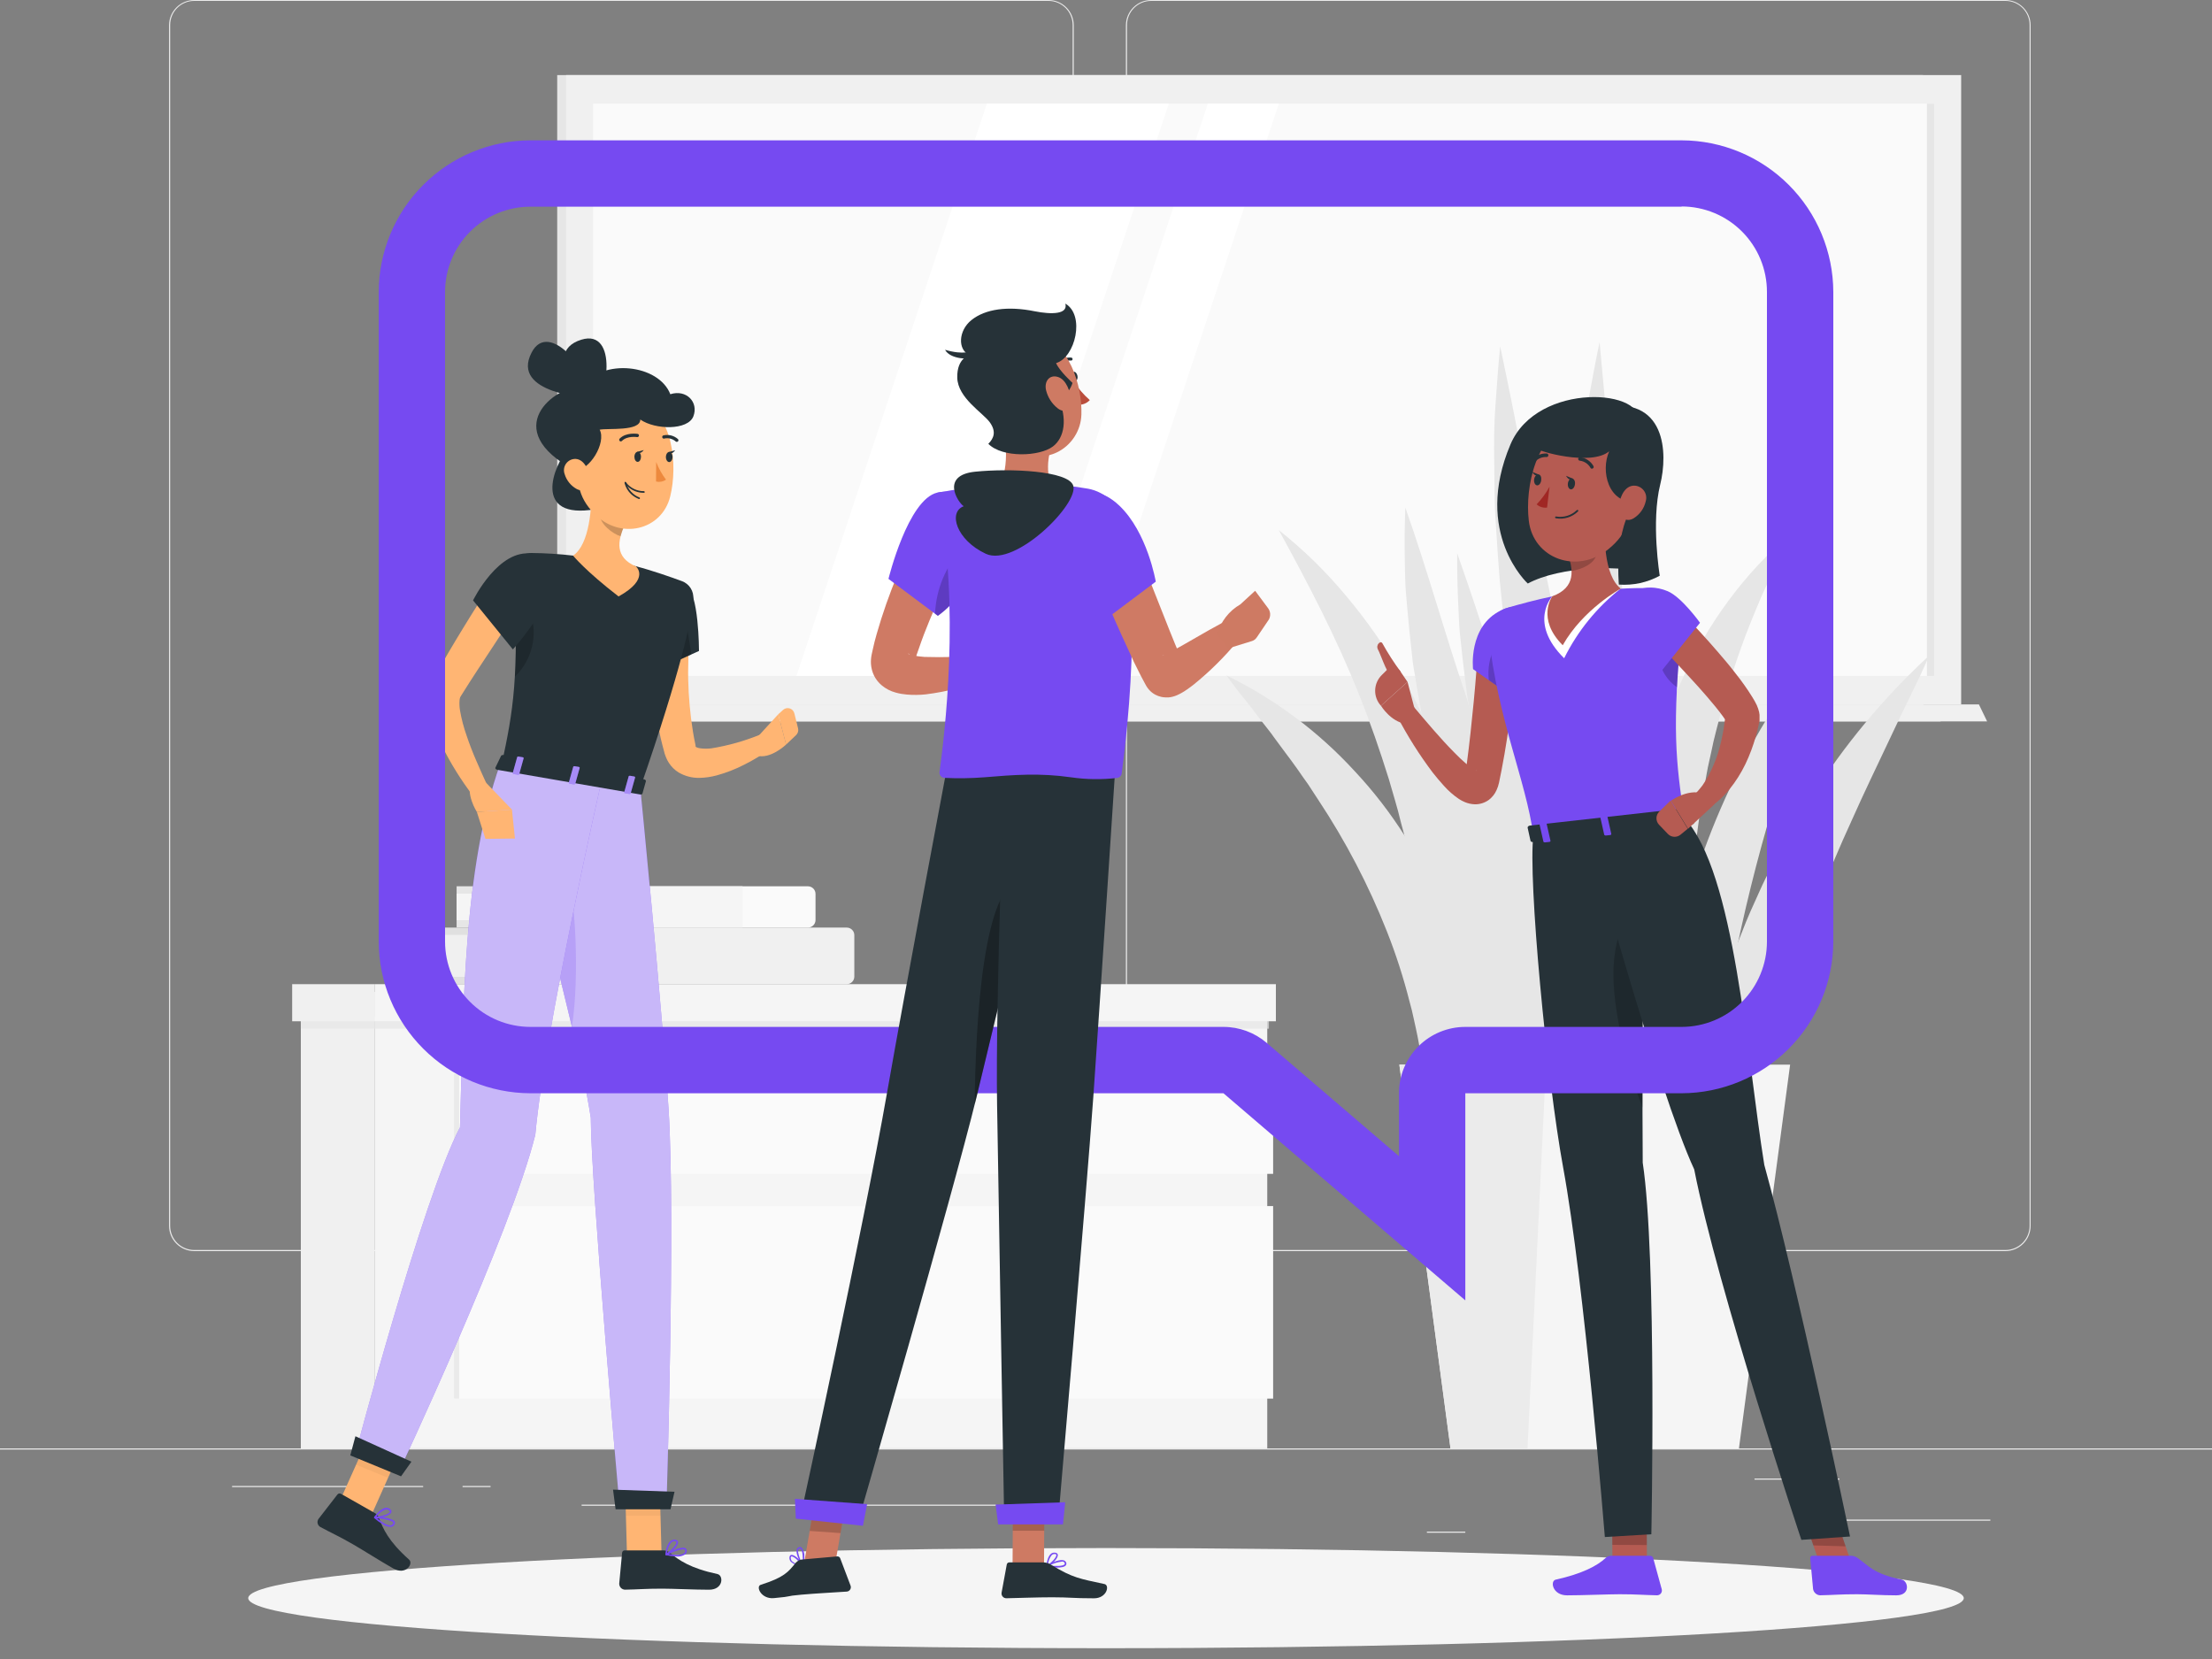 <svg width="200" height="150" viewBox="0 0 200 150" fill="none" xmlns="http://www.w3.org/2000/svg">
<rect x="0" y="0" width="200" height="150" fill="#808080" stroke="none"/>
<path d="M200 130.96H0V131.06H200V130.96Z" fill="#EBEBEB"/>
<path d="M179.96 137.396H166.712V137.496H179.96V137.396Z" fill="#EBEBEB"/>
<path d="M132.488 138.484H129.012V138.584H132.488V138.484Z" fill="#EBEBEB"/>
<path d="M166.312 133.684H158.636V133.784H166.312V133.684Z" fill="#EBEBEB"/>
<path d="M38.26 134.356H20.984V134.456H38.26V134.356Z" fill="#EBEBEB"/>
<path d="M44.356 134.356H41.824V134.456H44.356V134.356Z" fill="#EBEBEB"/>
<path d="M90.06 136.044H52.588V136.144H90.06V136.044Z" fill="#EBEBEB"/>
<path d="M94.8 113.12H17.564C16.959 113.119 16.379 112.878 15.952 112.45C15.524 112.021 15.284 111.441 15.284 110.836V2.264C15.289 1.662 15.532 1.087 15.959 0.663C16.386 0.239 16.962 0.001 17.564 0H94.8C95.406 0 95.987 0.241 96.415 0.669C96.843 1.097 97.084 1.678 97.084 2.284V110.836C97.084 111.442 96.843 112.023 96.415 112.451C95.987 112.879 95.406 113.12 94.8 113.12V113.12ZM17.564 0.08C16.985 0.081 16.431 0.312 16.022 0.721C15.614 1.131 15.384 1.685 15.384 2.264V110.836C15.384 111.415 15.614 111.969 16.022 112.379C16.431 112.788 16.985 113.019 17.564 113.02H94.8C95.379 113.019 95.934 112.788 96.343 112.379C96.752 111.97 96.983 111.415 96.984 110.836V2.264C96.983 1.685 96.752 1.13 96.343 0.721C95.934 0.311 95.379 0.081 94.8 0.08H17.564Z" fill="#EBEBEB"/>
<path d="M181.324 113.12H104.084C103.479 113.119 102.898 112.878 102.47 112.45C102.042 112.022 101.801 111.441 101.8 110.836V2.264C101.806 1.662 102.05 1.087 102.477 0.663C102.905 0.239 103.482 0.001 104.084 0H181.324C181.925 0.002 182.501 0.241 182.927 0.665C183.353 1.088 183.595 1.663 183.6 2.264V110.836C183.6 111.44 183.361 112.02 182.934 112.448C182.507 112.876 181.928 113.118 181.324 113.12V113.12ZM104.084 0.08C103.505 0.081 102.95 0.311 102.541 0.721C102.132 1.13 101.901 1.685 101.9 2.264V110.836C101.901 111.415 102.132 111.97 102.541 112.379C102.95 112.788 103.505 113.019 104.084 113.02H181.324C181.903 113.019 182.458 112.788 182.867 112.379C183.277 111.97 183.507 111.415 183.508 110.836V2.264C183.507 1.685 183.277 1.13 182.867 0.721C182.458 0.311 181.903 0.081 181.324 0.08H104.084Z" fill="#EBEBEB"/>
<path d="M173.876 6.788H50.38V63.688H173.876V6.788Z" fill="#E6E6E6"/>
<path d="M177.32 6.788H51.18V63.688H177.32V6.788Z" fill="#F0F0F0"/>
<path d="M173.876 63.688H50.38V65.228H175.484L173.876 63.688Z" fill="#E6E6E6"/>
<path d="M178.924 63.688H54.024L54.764 65.228H179.668L178.924 63.688Z" fill="#F0F0F0"/>
<path d="M174.876 61.112V9.372L53.624 9.372V61.112L174.876 61.112Z" fill="#FAFAFA"/>
<path d="M72.012 61.108L89.232 9.368H105.68L88.456 61.108H72.012Z" fill="white"/>
<path d="M91.992 61.108L109.212 9.368H115.624L98.4 61.108H91.992Z" fill="white"/>
<path d="M174.876 61.112V9.372H174.224V61.112H174.876Z" fill="#E6E6E6"/>
<path d="M27.2 130.96H33.864L33.864 89.688H27.2L27.2 130.96Z" fill="#F0F0F0"/>
<path d="M114.58 89.684H33.864V130.956H114.58V89.684Z" fill="#F5F5F5"/>
<path d="M115.112 109.048H41.516V126.456H115.112V109.048Z" fill="#FAFAFA"/>
<path d="M115.112 97.1H41.516V106.136H115.112V97.1Z" fill="#FAFAFA"/>
<g style="mix-blend-mode:multiply" opacity="0.7">
<path d="M41.06 126.452H41.516V109.044H41.06V126.452Z" fill="#E6E6E6"/>
</g>
<g style="mix-blend-mode:multiply" opacity="0.7">
<path d="M41.06 106.136H41.516V97.1H41.06V106.136Z" fill="#E6E6E6"/>
</g>
<g style="mix-blend-mode:multiply" opacity="0.7">
<path d="M27.196 93.008L114.728 93.008V91.848L27.196 91.848V93.008Z" fill="#E6E6E6"/>
</g>
<path d="M26.416 92.34H33.86V88.984H26.416V92.34Z" fill="#F0F0F0"/>
<path d="M115.36 88.984H33.864V92.34H115.36V88.984Z" fill="#F5F5F5"/>
<path d="M155.32 120.588C154.755 119.3 154.316 117.96 154.008 116.588C153.681 115.208 153.434 113.809 153.268 112.4C152.937 109.586 152.855 106.748 153.024 103.92C153.37 98.256 154.496 92.667 156.372 87.312L157.092 85.312L157.872 83.344C158.136 82.692 158.428 82.048 158.72 81.408C159.012 80.768 159.288 80.116 159.604 79.488C160.256 78.236 160.848 76.96 161.568 75.752L162.612 73.92L163.736 72.14C166.72 67.397 170.318 63.068 174.436 59.268C173.876 60.56 173.28 61.812 172.668 63.048C172.056 64.284 171.468 65.532 170.884 66.768C169.716 69.244 168.532 71.684 167.436 74.152L166.604 76L165.804 77.852C165.26 79.08 164.764 80.328 164.248 81.56L163.508 83.424C163.26 84.048 163.012 84.664 162.796 85.296L162.088 87.168L161.436 89.056C159.682 94.088 158.267 99.231 157.2 104.452C156.668 107.068 156.216 109.712 155.9 112.396C155.546 115.113 155.352 117.848 155.32 120.588V120.588Z" fill="#E6E6E6"/>
<path d="M129.056 110.916C129.457 106.303 129.347 101.66 128.728 97.072C128.668 96.516 128.564 95.96 128.472 95.408C128.38 94.856 128.288 94.304 128.18 93.76C128.072 93.216 127.948 92.668 127.828 92.124L127.648 91.324L127.436 90.524C126.892 88.377 126.211 86.267 125.396 84.208C123.75 80.044 121.673 76.064 119.2 72.332L118.264 70.9C117.936 70.436 117.596 69.972 117.276 69.496L116.772 68.8C116.608 68.564 116.424 68.344 116.256 68.108L115.22 66.708C114.892 66.22 114.508 65.784 114.156 65.316C113.804 64.848 113.436 64.388 113.084 63.908C112.344 62.984 111.592 62.06 110.884 61.064C115.268 63.202 119.21 66.147 122.504 69.744C125.899 73.376 128.578 77.617 130.4 82.244C132.228 86.9 133.089 91.88 132.932 96.88C132.847 99.347 132.496 101.797 131.884 104.188C131.571 105.37 131.187 106.533 130.732 107.668C130.284 108.804 129.723 109.892 129.056 110.916V110.916Z" fill="#E6E6E6"/>
<path d="M130.26 110.916C130.336 108.076 130.344 105.296 130.28 102.516C130.216 99.736 130.108 97.012 129.88 94.292C129.488 88.897 128.727 83.535 127.6 78.244C127.3 76.936 127.024 75.616 126.656 74.324C126.352 73.016 125.936 71.74 125.572 70.44C124.772 67.88 123.896 65.328 122.884 62.816C120.884 57.768 118.36 52.92 115.624 47.928C117.861 49.703 119.908 51.706 121.732 53.904C123.583 56.108 125.235 58.472 126.668 60.968L127.72 62.86C128.06 63.496 128.352 64.156 128.672 64.808L129.14 65.784C129.296 66.112 129.42 66.452 129.56 66.784L130.38 68.784C130.868 70.144 131.356 71.512 131.756 72.9C132.156 74.288 132.496 75.7 132.836 77.1C134.039 82.742 134.458 88.523 134.08 94.28C133.889 97.135 133.488 99.972 132.88 102.768C132.576 104.16 132.212 105.544 131.784 106.904C131.369 108.275 130.86 109.615 130.26 110.916V110.916Z" fill="#E6E6E6"/>
<path d="M153.884 114.328C153.172 112.7 152.52 111.044 151.924 109.38C151.62 108.544 151.336 107.708 151.044 106.872L150.244 104.348C149.176 100.972 148.244 97.548 147.404 94.132C145.743 87.256 144.471 80.291 143.592 73.272C142.716 66.24 142.295 59.158 142.332 52.072C142.375 50.301 142.436 48.528 142.516 46.752C142.556 44.984 142.78 43.212 142.936 41.444C143.092 39.676 143.284 37.916 143.62 36.164C143.956 34.412 144.252 32.668 144.628 30.936C145.308 38.02 145.828 44.936 146.54 51.884C147.252 58.832 148.048 65.716 148.908 72.62L151.532 93.372C152.4 100.308 153.256 107.252 153.884 114.328Z" fill="#E6E6E6"/>
<path d="M152.716 113.2C151.876 111.644 151.092 110.056 150.36 108.452C149.988 107.652 149.636 106.852 149.276 106.052L148.248 103.6C146.904 100.344 145.688 97.044 144.548 93.712C142.299 87.041 140.411 80.254 138.892 73.38C137.366 66.488 136.267 59.508 135.6 52.48C135.461 50.72 135.34 48.959 135.236 47.196C135.104 45.44 135.136 43.664 135.104 41.9C135.072 40.136 135.08 38.372 135.216 36.6C135.352 34.828 135.456 33.072 135.64 31.316C137.112 38.248 138.352 45.064 139.768 51.868C141.184 58.672 142.616 65.44 144.112 72.216L148.588 92.576C150.056 99.388 151.52 106.212 152.716 113.2Z" fill="#E6E6E6"/>
<path d="M157.288 121.968C156.272 120.699 155.309 119.396 154.4 118.06C153.94 117.396 153.492 116.72 153.048 116.06L151.752 114C150.892 112.628 150.088 111.232 149.28 109.836C148.88 109.14 148.5 108.428 148.112 107.72C147.724 107.012 147.34 106.304 146.968 105.588C144.001 99.858 141.398 93.946 139.176 87.888C136.939 81.823 135.142 75.604 133.8 69.28C133.488 67.68 133.191 66.089 132.908 64.508C132.628 62.908 132.464 61.308 132.26 59.708L132 57.308C131.924 56.508 131.896 55.688 131.86 54.88C131.78 53.261 131.744 51.643 131.752 50.024C133.924 56.148 135.752 62.204 137.864 68.192C139.976 74.18 142 80.12 144.208 86.052L150.8 103.884C153.012 109.852 155.244 115.816 157.288 121.968Z" fill="#E6E6E6"/>
<path d="M150.4 111.912C149.383 110.817 148.423 109.67 147.524 108.476C146.604 107.3 145.764 106.076 144.908 104.852C144.052 103.628 143.272 102.364 142.508 101.088C142.108 100.452 141.752 99.812 141.376 99.168C141 98.524 140.62 97.884 140.28 97.224C139.584 95.908 138.864 94.604 138.216 93.264C137.568 91.924 136.94 90.576 136.308 89.228C135.676 87.88 135.156 86.484 134.576 85.112L134.176 84.076L133.776 83.028L133.008 80.932C131.972 78.132 131.152 75.272 130.32 72.412C129.968 70.964 129.596 69.52 129.264 68.068C129.108 67.34 128.908 66.624 128.78 65.888L128.38 63.688C128.244 62.956 128.128 62.22 128.004 61.484C127.88 60.748 127.736 60.024 127.672 59.276C127.504 57.793 127.355 56.311 127.224 54.828C127.172 54.084 127.08 53.348 127.06 52.6C127.04 51.852 127.016 51.108 127.012 50.364C126.988 48.873 127.005 47.383 127.064 45.892C129.064 51.544 130.588 57.152 132.468 62.668C133.308 65.468 134.304 68.176 135.176 70.936L136.604 75.04C136.84 75.724 137.052 76.416 137.296 77.096L138.044 79.136C138.98 81.876 140.024 84.576 141 87.308C141.516 88.664 142.04 90.012 142.532 91.38L144.084 95.456L147.228 103.636C148.304 106.368 149.364 109.112 150.4 111.912Z" fill="#E6E6E6"/>
<path d="M155.904 118.344C155.1 117.249 154.413 116.073 153.852 114.836C153.275 113.601 152.777 112.33 152.36 111.032C151.539 108.426 150.972 105.747 150.668 103.032C150.362 100.314 150.275 97.576 150.408 94.844C150.452 93.476 150.608 92.12 150.74 90.76C150.872 89.4 151.112 88.056 151.372 86.72C152.396 81.386 154.085 76.201 156.4 71.288C158.641 66.385 161.538 61.81 165.012 57.688C164.652 58.992 164.26 60.271 163.836 61.524C163.456 62.8 163.036 64.048 162.636 65.296L161.46 69.04C161.104 70.296 160.66 71.52 160.336 72.768C158.857 77.679 157.625 82.662 156.644 87.696C156.153 90.197 155.761 92.708 155.468 95.228C155.175 97.748 154.975 100.281 154.868 102.828C154.772 105.376 154.788 107.94 154.944 110.52C155.077 113.148 155.398 115.762 155.904 118.344V118.344Z" fill="#E6E6E6"/>
<path d="M153.82 110.968C153.135 109.751 152.527 108.493 152 107.2C151.456 105.908 150.988 104.592 150.548 103.264C149.689 100.593 149.009 97.869 148.512 95.108C148.015 92.331 147.695 89.525 147.556 86.708C147.528 86.004 147.516 85.296 147.5 84.588C147.484 83.88 147.5 83.172 147.5 82.464C147.5 81.756 147.552 81.048 147.588 80.34C147.624 79.632 147.664 78.924 147.74 78.216C147.816 77.508 147.88 76.8 147.976 76.096L148.284 73.984C148.4 73.28 148.56 72.584 148.684 71.884C148.756 71.536 148.82 71.184 148.896 70.84C148.972 70.496 149.072 70.144 149.164 69.8C149.844 67.027 150.781 64.323 151.964 61.724C154.304 56.524 157.7 51.788 162.004 48.212C161.708 48.856 161.384 49.468 161.084 50.092L160.612 51.004L160.184 51.944L159.32 53.788L158.54 55.656C157.528 58.118 156.66 60.637 155.94 63.2L155.656 64.148L155.42 65.108C155.26 65.748 155.076 66.38 154.932 67.024C154.788 67.668 154.664 68.312 154.512 68.952C154.36 69.592 154.268 70.244 154.144 70.892C154.084 71.212 154.028 71.536 153.96 71.86C153.892 72.184 153.86 72.508 153.808 72.832C153.712 73.484 153.596 74.132 153.52 74.788L153.268 76.744C153.188 77.4 153.144 78.06 153.076 78.716C153.008 79.372 152.952 80.028 152.908 80.688C152.864 81.348 152.808 82.008 152.784 82.668C152.76 83.328 152.7 83.992 152.684 84.668C152.668 85.344 152.656 85.996 152.624 86.668C152.568 89.328 152.6 91.996 152.684 94.668C152.856 100.02 153.28 105.416 153.82 110.968Z" fill="#E6E6E6"/>
<path d="M148.328 105.504L130.752 70.832L131.456 104.832L148.328 105.504Z" fill="#E6E6E6"/>
<path d="M161.856 96.26H126.524L131.148 130.96H157.228L161.856 96.26Z" fill="#F5F5F5"/>
<path d="M139.784 96.26H126.524L131.148 130.96H138.112L139.784 96.26Z" fill="#EBEBEB"/>
<path d="M50.444 83.868H38.976V88.984H50.444V83.868Z" fill="#E0E0E0"/>
<path d="M76.56 88.984H50.444V83.868H76.56C76.741 83.868 76.915 83.94 77.044 84.068C77.172 84.197 77.244 84.371 77.244 84.552V88.304C77.243 88.485 77.17 88.658 77.042 88.785C76.914 88.912 76.741 88.984 76.56 88.984V88.984Z" fill="#F0F0F0"/>
<path d="M49.676 84.532H38.976V88.316H49.676V84.532Z" fill="#F0F0F0"/>
<path d="M52.752 80.132H41.284V83.864H52.752V80.132Z" fill="#E6E6E6"/>
<path d="M73.052 83.868H52.752V80.136H73.052C73.233 80.136 73.407 80.208 73.536 80.336C73.664 80.465 73.736 80.638 73.736 80.82V83.2C73.732 83.379 73.658 83.548 73.53 83.673C73.402 83.798 73.231 83.868 73.052 83.868V83.868Z" fill="#FAFAFA"/>
<path d="M67.14 80.132H58.44V83.864H67.14V80.132Z" fill="#F5F5F5"/>
<path d="M51.984 80.8H41.284V83.2H51.984V80.8Z" fill="#F5F5F5"/>
<path d="M100 149.024C142.833 149.024 177.556 146.997 177.556 144.496C177.556 141.995 142.833 139.968 100 139.968C57.167 139.968 22.444 141.995 22.444 144.496C22.444 146.997 57.167 149.024 100 149.024Z" fill="#F5F5F5"/>
<path d="M148.128 38.36C149.116 35.16 139.008 34.432 136.572 40.18C133.16 48.232 138.136 52.76 138.136 52.76C141.036 51.204 146.708 50.972 149.808 52L148.128 38.36Z" fill="#263238"/>
<path d="M148.908 141.192L145.788 141.312L145.772 137.94L148.888 137.82L148.908 141.192Z" fill="#B55B52"/>
<path d="M145.664 140.668H149.2C149.263 140.668 149.324 140.689 149.374 140.728C149.424 140.766 149.46 140.819 149.476 140.88L150.244 143.68C150.264 143.746 150.267 143.816 150.255 143.883C150.243 143.951 150.214 144.014 150.173 144.069C150.131 144.124 150.077 144.168 150.015 144.197C149.953 144.227 149.885 144.242 149.816 144.24C148.58 144.216 147.98 144.144 146.428 144.144C145.472 144.144 143.008 144.244 141.688 144.244C140.368 144.244 140.128 142.94 140.664 142.824C143.064 142.292 144.432 141.564 145.172 140.868C145.304 140.74 145.48 140.669 145.664 140.668V140.668Z" fill="#764AF1"/>
<path opacity="0.2" d="M145.772 137.944L145.78 139.68L148.9 139.696L148.892 137.82L145.772 137.944Z" fill="black"/>
<path d="M138.644 75.528C138.136 79.368 139.868 97.584 141.328 105.528C143.268 116.084 145.104 138.972 145.104 138.972L149.308 138.72C149.308 138.72 149.816 113.628 148.528 105.12C148.444 93.956 148.644 74.404 148.644 74.404L138.644 75.528Z" fill="#263238"/>
<path opacity="0.2" d="M148.548 86.572C148.548 83.74 146.452 81.504 145.928 86.912C145.596 90.356 146.936 96.132 148.508 100.132C148.504 95.776 148.524 90.896 148.548 86.572Z" fill="black"/>
<path d="M167.468 141.54L164.608 141.616L163.26 137.716L166.124 137.64L167.468 141.54Z" fill="#B55B52"/>
<path d="M167.4 140.668H163.872C163.844 140.666 163.816 140.67 163.79 140.68C163.764 140.691 163.741 140.706 163.722 140.727C163.703 140.747 163.688 140.771 163.68 140.798C163.671 140.824 163.668 140.852 163.672 140.88L163.932 143.68C163.959 143.832 164.037 143.97 164.152 144.071C164.268 144.173 164.414 144.233 164.568 144.24C165.792 144.216 166.368 144.144 167.92 144.144C168.876 144.144 170.132 144.244 171.452 144.244C172.772 144.244 172.532 142.94 171.956 142.824C169.368 142.292 168.964 141.564 167.956 140.868C167.795 140.747 167.601 140.677 167.4 140.668V140.668Z" fill="#764AF1"/>
<path opacity="0.2" d="M163.264 137.72L163.956 139.728L166.876 139.812L166.128 137.64L163.264 137.72Z" fill="black"/>
<path d="M143.444 74.988C143.444 74.988 149.928 98.728 153.184 105.732C155.3 116.552 162.872 139.228 162.872 139.228L167.272 138.924C167.272 138.924 162.472 115.98 159.52 105.324C157.92 95.424 156.876 78.924 152.32 73.988L143.444 74.988Z" fill="#263238"/>
<path d="M137.16 57.872C137.076 59.872 136.904 61.812 136.668 63.776C136.432 65.74 136.144 67.684 135.764 69.632L135.616 70.364L135.536 70.764C135.486 71 135.41 71.23 135.308 71.448C135.154 71.792 134.916 72.092 134.616 72.32C134.243 72.593 133.79 72.734 133.328 72.72C133.028 72.708 132.733 72.643 132.456 72.528C132.265 72.449 132.082 72.352 131.908 72.24C131.406 71.898 130.948 71.495 130.544 71.04C130.18 70.64 129.848 70.24 129.532 69.84C128.327 68.242 127.257 66.547 126.332 64.772C126.235 64.585 126.21 64.368 126.262 64.164C126.314 63.96 126.44 63.782 126.614 63.664C126.789 63.546 127.001 63.496 127.21 63.524C127.419 63.552 127.611 63.656 127.748 63.816V63.816C128.98 65.272 130.224 66.764 131.528 68.076C131.848 68.404 132.176 68.72 132.504 69C132.776 69.252 133.077 69.471 133.4 69.652C133.452 69.672 133.5 69.696 133.504 69.688C133.508 69.68 133.48 69.66 133.34 69.648C133.123 69.644 132.911 69.712 132.736 69.84C132.625 69.917 132.533 70.018 132.468 70.136C132.444 70.188 132.468 70.136 132.468 70.136L132.516 69.804L132.616 69.096C132.868 67.212 133.068 65.308 133.252 63.404C133.436 61.5 133.576 59.572 133.704 57.692V57.668C133.73 57.21 133.936 56.781 134.278 56.476C134.619 56.17 135.068 56.013 135.526 56.038C135.984 56.063 136.413 56.27 136.719 56.611C137.024 56.953 137.182 57.402 137.156 57.86L137.16 57.872Z" fill="#B55B52"/>
<path d="M135.692 55.2C132.724 56.652 133.188 60.5 133.188 60.5L137.936 63.844C137.936 63.844 139.672 59.664 139.312 57.66C138.94 55.6 137.892 54.14 135.692 55.2Z" fill="#764AF1"/>
<path opacity="0.2" d="M135.2 58.424C135.896 57.328 137.092 57.592 138.484 58.464C138.808 58.745 139.079 59.081 139.284 59.456C138.986 60.962 138.544 62.435 137.964 63.856L134.616 61.5C134.483 60.439 134.687 59.363 135.2 58.424Z" fill="black"/>
<path d="M127.972 64.36L127.264 61.652L124.864 63.812C124.864 63.812 125.732 65.26 127.128 65.456L127.972 64.36Z" fill="#B55B52"/>
<path d="M125.424 60.548L124.936 61.032C124.565 61.395 124.35 61.888 124.336 62.407C124.322 62.925 124.51 63.429 124.86 63.812V63.812L127.26 61.652L126.588 60.664C126.525 60.572 126.443 60.495 126.347 60.438C126.251 60.381 126.144 60.346 126.033 60.335C125.922 60.324 125.81 60.337 125.705 60.374C125.6 60.411 125.504 60.47 125.424 60.548Z" fill="#B55B52"/>
<path d="M126.64 60.732C126.034 59.919 125.485 59.065 124.996 58.176C124.844 57.872 124.352 58.296 124.596 58.74C124.84 59.184 125.292 60.632 125.772 61.16C126.252 61.688 126.64 60.732 126.64 60.732Z" fill="#B55B52"/>
<path d="M134.592 57.396C135.436 65.124 137.956 70.512 138.644 75.528L152.3 74C151.528 68.98 151.136 65.696 152.096 56.4C152.138 55.996 152.096 55.587 151.972 55.2C151.847 54.813 151.644 54.456 151.374 54.152C151.104 53.848 150.774 53.604 150.405 53.434C150.035 53.265 149.634 53.174 149.228 53.168C148.396 53.168 147.476 53.168 146.548 53.228C144.467 53.31 142.395 53.543 140.348 53.924C138.908 54.22 137.376 54.636 136.28 54.956C135.759 55.103 135.305 55.427 134.997 55.872C134.689 56.318 134.546 56.856 134.592 57.396V57.396Z" fill="#764AF1"/>
<path d="M140.348 53.916C140.348 53.916 138.156 56.288 141.424 59.516C142.641 57.058 144.391 54.903 146.548 53.208L140.348 53.916Z" fill="white"/>
<path d="M145.152 46.304C144.984 48.344 145.004 52.044 146.548 53.22C146.548 53.22 143.136 55.076 141.296 58.34C138.896 55.94 140.348 53.916 140.348 53.916C142.512 53.116 142.272 51.488 141.708 49.984L145.152 46.304Z" fill="#B55B52"/>
<path opacity="0.2" d="M144.776 46.708C144.88 47.898 144.729 49.097 144.332 50.224C144.056 51 143.104 51.444 142.096 51.632C142.048 51.066 141.913 50.51 141.696 49.984L144.776 46.708Z" fill="black"/>
<path d="M148.048 43.452C147.456 46.756 147.272 48.168 145.392 49.68C142.56 51.952 138.632 50.5 138.228 47.084C137.864 44.008 138.9 39.12 142.312 38.176C143.064 37.965 143.857 37.949 144.617 38.131C145.376 38.313 146.077 38.686 146.651 39.215C147.226 39.743 147.656 40.41 147.901 41.152C148.145 41.893 148.196 42.685 148.048 43.452V43.452Z" fill="#B55B52"/>
<path d="M145.5 40.8C144.7 42.568 145.4 45.568 147.936 45.384C145.884 47.724 146.372 52.856 146.372 52.856C147.655 52.948 148.938 52.67 150.068 52.056C150.068 52.056 149.268 47.204 150.112 43.8C150.8 41.032 150.7 35.66 144.7 36.828C144 36.964 139.44 38.16 138.98 40.556C138.944 40.772 143.848 42.192 145.5 40.8Z" fill="#263238"/>
<path d="M148.8 45.328C148.729 45.642 148.597 45.938 148.411 46.2C148.225 46.462 147.989 46.685 147.716 46.856C146.984 47.308 146.38 46.712 146.384 45.896C146.384 45.16 146.784 44.04 147.604 43.92C147.786 43.896 147.972 43.918 148.143 43.984C148.314 44.051 148.466 44.159 148.585 44.299C148.704 44.439 148.786 44.606 148.824 44.786C148.861 44.966 148.853 45.152 148.8 45.328V45.328Z" fill="#B55B52"/>
<path opacity="0.2" d="M149.948 58.616C149.895 59.298 150.023 59.983 150.318 60.601C150.612 61.218 151.064 61.748 151.628 62.136C151.7 60.752 151.82 59.2 151.996 57.416C151.3 56.668 150.112 57.32 149.948 58.616Z" fill="black"/>
<path d="M152.4 73.172L153.152 74.324C153.212 74.416 153.112 74.524 152.952 74.54L138.632 76.14C138.508 76.14 138.4 76.104 138.384 76.028L138.12 74.828C138.12 74.744 138.204 74.66 138.336 74.644L152.168 73.092C152.21 73.084 152.254 73.087 152.295 73.101C152.335 73.115 152.372 73.14 152.4 73.172V73.172Z" fill="#263238"/>
<path d="M150.732 74.928L151.104 74.884C151.176 74.884 151.228 74.832 151.22 74.788L150.868 73.216C150.868 73.172 150.788 73.14 150.712 73.148L150.344 73.192C150.268 73.192 150.216 73.244 150.228 73.288L150.58 74.856C150.588 74.904 150.66 74.936 150.732 74.928Z" fill="#764AF1"/>
<path d="M139.704 76.164L140.072 76.124C140.148 76.124 140.2 76.068 140.188 76.024L139.836 74.456C139.836 74.408 139.756 74.38 139.684 74.388L139.312 74.428C139.24 74.428 139.188 74.48 139.196 74.528L139.548 76.096C139.56 76.14 139.628 76.172 139.704 76.164Z" fill="#764AF1"/>
<path d="M145.2 75.544L145.572 75.504C145.644 75.504 145.696 75.452 145.688 75.404L145.336 73.836C145.336 73.792 145.256 73.76 145.184 73.768L144.812 73.808C144.74 73.808 144.688 73.86 144.696 73.908L145.048 75.476C145.076 75.524 145.144 75.552 145.2 75.544Z" fill="#764AF1"/>
<path d="M142.4 43.788C142.368 44.06 142.2 44.264 142.024 44.244C141.848 44.224 141.728 43.984 141.76 43.716C141.792 43.448 141.96 43.24 142.14 43.26C142.32 43.28 142.444 43.52 142.4 43.788Z" fill="#263238"/>
<path d="M139.348 43.428C139.316 43.7 139.148 43.904 138.972 43.884C138.796 43.864 138.676 43.624 138.708 43.356C138.74 43.088 138.908 42.88 139.108 42.9C139.308 42.92 139.38 43.16 139.348 43.428Z" fill="#263238"/>
<path d="M139.164 42.924L138.532 42.66C138.532 42.66 138.8 43.2 139.164 42.924Z" fill="#263238"/>
<path d="M140.104 44C139.789 44.584 139.396 45.122 138.936 45.6C139.062 45.715 139.212 45.801 139.376 45.851C139.539 45.902 139.711 45.916 139.88 45.892L140.104 44Z" fill="#A02724"/>
<path d="M140.64 46.848C140.627 46.839 140.617 46.827 140.611 46.813C140.604 46.799 140.602 46.783 140.604 46.768C140.606 46.758 140.609 46.747 140.615 46.738C140.62 46.729 140.627 46.721 140.636 46.715C140.644 46.708 140.654 46.704 140.664 46.701C140.675 46.699 140.686 46.698 140.696 46.7C141.03 46.758 141.374 46.737 141.699 46.638C142.023 46.538 142.32 46.364 142.564 46.128C142.571 46.12 142.58 46.114 142.589 46.109C142.599 46.105 142.609 46.102 142.62 46.101C142.63 46.101 142.641 46.102 142.651 46.106C142.661 46.109 142.67 46.115 142.678 46.122C142.686 46.129 142.692 46.138 142.697 46.147C142.701 46.157 142.704 46.167 142.705 46.178C142.705 46.188 142.704 46.199 142.7 46.209C142.697 46.219 142.691 46.228 142.684 46.236C142.424 46.492 142.108 46.682 141.76 46.79C141.412 46.899 141.043 46.923 140.684 46.86L140.64 46.848Z" fill="#263238"/>
<path d="M143.868 42.364C143.844 42.352 143.824 42.332 143.812 42.308C143.714 42.132 143.577 41.981 143.41 41.867C143.243 41.754 143.052 41.682 142.852 41.656C142.81 41.656 142.769 41.639 142.739 41.609C142.709 41.579 142.692 41.539 142.692 41.496C142.692 41.454 142.709 41.413 142.739 41.383C142.769 41.353 142.81 41.336 142.852 41.336C143.104 41.363 143.346 41.45 143.558 41.589C143.771 41.728 143.947 41.916 144.072 42.136C144.083 42.154 144.09 42.174 144.093 42.195C144.096 42.216 144.095 42.237 144.09 42.258C144.085 42.278 144.075 42.297 144.063 42.314C144.05 42.331 144.034 42.345 144.016 42.356C143.994 42.368 143.969 42.376 143.943 42.377C143.917 42.378 143.892 42.374 143.868 42.364Z" fill="#263238"/>
<path d="M138.54 41.836L138.516 41.816C138.501 41.801 138.489 41.784 138.481 41.765C138.473 41.746 138.469 41.725 138.469 41.704C138.469 41.683 138.473 41.663 138.481 41.643C138.489 41.624 138.501 41.607 138.516 41.592C138.677 41.395 138.882 41.238 139.115 41.136C139.348 41.034 139.602 40.988 139.856 41.004C139.898 41.009 139.937 41.031 139.963 41.065C139.99 41.099 140.001 41.142 139.996 41.184C139.991 41.227 139.969 41.265 139.935 41.291C139.901 41.318 139.858 41.329 139.816 41.324C139.615 41.313 139.414 41.35 139.23 41.433C139.046 41.516 138.885 41.642 138.76 41.8C138.735 41.833 138.698 41.855 138.657 41.861C138.616 41.868 138.574 41.859 138.54 41.836V41.836Z" fill="#263238"/>
<path d="M151.94 55.276C153.116 56.476 154.232 57.676 155.32 58.944C155.864 59.576 156.412 60.212 156.92 60.884C157.473 61.576 157.985 62.3 158.452 63.052C158.6 63.286 158.734 63.529 158.852 63.78C158.937 63.974 159.004 64.174 159.052 64.38C159.07 64.463 159.084 64.547 159.092 64.632V64.788C159.096 64.857 159.096 64.927 159.092 64.996V65.104V65.152V65.192L159.072 65.272C158.968 65.704 158.892 66.14 158.756 66.564C158.517 67.429 158.202 68.27 157.816 69.08C157.42 69.902 156.93 70.675 156.356 71.384C156.061 71.743 155.738 72.078 155.388 72.384C155.212 72.54 155.032 72.688 154.836 72.832C154.74 72.9 154.636 72.968 154.532 73.032C154.428 73.096 154.332 73.152 154.164 73.24L153.296 71.764C153.296 71.744 153.384 71.672 153.428 71.616L153.596 71.428C153.708 71.296 153.816 71.156 153.92 71.028C154.126 70.733 154.314 70.425 154.484 70.108C154.825 69.468 155.109 68.799 155.332 68.108C155.432 67.748 155.544 67.4 155.62 67.028C155.696 66.656 155.78 66.3 155.84 65.932C155.9 65.564 155.944 65.184 156 64.812V64.74V64.708V64.78C156 64.824 156 64.884 156 64.912C155.998 64.937 155.998 64.963 156 64.988V65.088C156 65.168 156 65.144 156 65.112C156 65.08 155.872 64.904 155.78 64.772C155.38 64.224 154.876 63.604 154.364 63.016C153.852 62.428 153.316 61.816 152.764 61.228L149.464 57.684L151.94 55.276Z" fill="#B55B52"/>
<path d="M155.028 72.704L152.628 74.932L151.072 72.4C151.072 72.4 152.568 71.324 153.912 71.728L155.028 72.704Z" fill="#B55B52"/>
<path d="M150.8 75.4L150 74.564C149.848 74.404 149.765 74.19 149.77 73.969C149.774 73.748 149.866 73.538 150.024 73.384L151.048 72.38L152.6 74.932L151.932 75.48C151.767 75.61 151.56 75.674 151.351 75.659C151.141 75.644 150.945 75.552 150.8 75.4V75.4Z" fill="#B55B52"/>
<path d="M146.528 55.164C146.344 56.592 150.148 60.764 150.148 60.764L153.708 56.308C153.708 56.308 152.048 53.98 150.78 53.452C148.744 52.592 146.736 53.536 146.528 55.164Z" fill="#764AF1"/>
<path d="M142.228 43.284L141.596 43.02C141.596 43.02 141.872 43.568 142.228 43.284Z" fill="#263238"/>
<path d="M51.448 40.484C49.972 42.12 48.136 47.024 53.824 46.04C59.512 45.056 51.448 40.484 51.448 40.484Z" fill="#263238"/>
<path d="M53.26 35.976C53.608 33.8 49.628 28.804 48.06 31.888C46.136 35.6 53.26 35.976 53.26 35.976Z" fill="#263238"/>
<path d="M53.272 37.296C55.076 36.032 55.884 29.696 52.568 30.712C48.572 31.932 53.272 37.296 53.272 37.296Z" fill="#263238"/>
<path d="M62.4 56.704C62.364 57.04 62.332 57.46 62.304 57.844C62.276 58.228 62.26 58.644 62.248 59.044C62.248 59.844 62.2 60.644 62.224 61.424C62.258 63.004 62.401 64.58 62.652 66.14C62.708 66.54 62.796 66.908 62.868 67.292L62.892 67.424C62.891 67.439 62.891 67.453 62.892 67.468C62.892 67.468 62.892 67.468 62.892 67.504C62.892 67.54 63.084 67.636 63.356 67.664C63.673 67.701 63.994 67.701 64.312 67.664C65.849 67.416 67.353 66.99 68.792 66.396L69.568 67.776C69.196 68.044 68.84 68.268 68.464 68.492C68.088 68.716 67.716 68.932 67.32 69.124C66.513 69.542 65.665 69.873 64.788 70.112C64.292 70.245 63.781 70.318 63.268 70.332C62.597 70.351 61.934 70.181 61.356 69.84C61.008 69.624 60.712 69.335 60.488 68.992C60.382 68.831 60.292 68.659 60.22 68.48C60.183 68.396 60.151 68.311 60.124 68.224L60.084 68.096L60.064 68.016C59.956 67.592 59.828 67.164 59.736 66.736C59.352 65.027 59.124 63.286 59.052 61.536C59.008 60.668 58.992 59.804 59.024 58.936C59.024 58.5 59.06 58.068 59.092 57.632C59.124 57.196 59.164 56.78 59.228 56.292L62.4 56.704Z" fill="#FFB573"/>
<path d="M62 52.932C63.2 53.476 63.2 58.856 63.2 58.856L57.768 61.32C57.768 61.32 56.84 54.78 58.06 53.552C59.28 52.324 60.244 52.14 62 52.932Z" fill="#263238"/>
<path opacity="0.2" d="M61.7 54.08L62.516 59.18L59.568 60.512L61.7 54.08Z" fill="black"/>
<path d="M68.096 67.068L70.364 64.584L71.076 67.32C71.076 67.32 69.624 68.708 68.388 68.308L68.096 67.068Z" fill="#FFB573"/>
<path d="M71.824 64.504L72.16 65.86C72.185 65.967 72.182 66.078 72.151 66.183C72.12 66.288 72.063 66.384 71.984 66.46L71.076 67.32L70.364 64.584L70.804 64.184C70.884 64.112 70.982 64.061 71.087 64.038C71.193 64.015 71.302 64.02 71.405 64.052C71.508 64.084 71.601 64.143 71.675 64.222C71.748 64.302 71.799 64.399 71.824 64.504V64.504Z" fill="#FFB573"/>
<path d="M62.684 54.172C62.532 56 61.616 60.456 57.884 71.256L45.364 69.092C46.4 64.292 46.944 61.228 46.464 51.66C46.452 51.444 46.485 51.228 46.561 51.025C46.636 50.823 46.753 50.638 46.903 50.482C47.053 50.326 47.233 50.203 47.433 50.12C47.633 50.037 47.848 49.996 48.064 50C49.319 50.011 50.573 50.09 51.82 50.236C53.735 50.423 55.634 50.745 57.504 51.2C59.032 51.6 60.668 52.184 61.656 52.544C61.983 52.663 62.262 52.888 62.448 53.182C62.634 53.477 62.717 53.825 62.684 54.172V54.172Z" fill="#263238"/>
<path opacity="0.2" d="M46.7 54.336C47.784 54.816 48.62 56.232 48.1 58.488C47.851 59.512 47.317 60.444 46.56 61.176C46.664 59.388 46.68 57.296 46.596 54.6L46.7 54.336Z" fill="black"/>
<path d="M53.484 43.932C53.528 45.824 53.308 49.236 51.816 50.236C51.816 50.236 52.9 51.592 55.928 53.928C58.816 52.328 57.504 51.216 57.504 51.216C55.548 50.38 55.86 48.876 56.46 47.516L53.484 43.932Z" fill="#FFB573"/>
<path opacity="0.2" d="M54.7 45.396L56.46 47.512C56.315 47.828 56.199 48.156 56.112 48.492C55.352 48.244 54.24 47.368 54.22 46.492C54.208 46.08 54.6 45.572 54.7 45.396Z" fill="black"/>
<path d="M52 40.448C52.172 43.548 52.176 44.848 53.732 46.448C56.072 48.848 59.84 47.968 60.6 44.88C61.284 42.08 60.888 37.496 57.864 36.244C57.197 35.964 56.469 35.86 55.75 35.941C55.031 36.022 54.345 36.286 53.757 36.708C53.169 37.129 52.699 37.694 52.392 38.349C52.084 39.004 51.949 39.726 52 40.448Z" fill="#FFB573"/>
<path d="M51.972 42.524C53.308 42.592 54.84 40.016 54.22 38.852C54.92 38.696 57.904 39.032 57.892 37.932C59.24 38.872 62.2 38.92 62.692 37.644C63.184 36.368 62.064 35.18 60.608 35.644C59.556 32.932 54.496 32.372 52.608 34.948C50.216 34.888 45.02 38.8 51.972 42.524Z" fill="#263238"/>
<path d="M57.36 41.304C57.36 41.556 57.488 41.76 57.656 41.76C57.824 41.76 57.952 41.56 57.956 41.308C57.96 41.056 57.824 40.848 57.66 40.848C57.496 40.848 57.36 41.052 57.36 41.304Z" fill="#263238"/>
<path d="M60.208 41.32C60.208 41.572 60.34 41.776 60.504 41.78C60.668 41.784 60.804 41.576 60.808 41.324C60.812 41.072 60.676 40.868 60.512 40.864C60.348 40.86 60.212 41.068 60.208 41.32Z" fill="#263238"/>
<path d="M60.44 40.88L61.044 40.708C61.044 40.708 60.732 41.2 60.44 40.88Z" fill="#263238"/>
<path d="M59.328 41.768C59.549 42.34 59.848 42.878 60.216 43.368C60.087 43.459 59.939 43.521 59.784 43.549C59.629 43.578 59.469 43.572 59.316 43.532L59.328 41.768Z" fill="#ED893E"/>
<path d="M57.848 44.528C57.971 44.548 58.095 44.557 58.22 44.556C58.23 44.556 58.239 44.555 58.249 44.552C58.258 44.548 58.266 44.543 58.273 44.536C58.281 44.53 58.286 44.522 58.29 44.513C58.294 44.504 58.296 44.494 58.296 44.484C58.295 44.464 58.287 44.445 58.273 44.431C58.258 44.417 58.24 44.409 58.22 44.408C57.905 44.412 57.594 44.341 57.312 44.202C57.03 44.063 56.785 43.86 56.596 43.608C56.591 43.599 56.584 43.592 56.576 43.586C56.568 43.579 56.559 43.575 56.549 43.573C56.539 43.571 56.529 43.57 56.519 43.572C56.51 43.574 56.5 43.578 56.492 43.584C56.479 43.598 56.471 43.617 56.471 43.636C56.471 43.655 56.479 43.674 56.492 43.688C56.652 43.91 56.854 44.099 57.086 44.243C57.319 44.387 57.578 44.484 57.848 44.528V44.528Z" fill="#263238"/>
<path d="M57.428 44.952C57.534 45.015 57.645 45.07 57.76 45.116C57.769 45.12 57.778 45.122 57.788 45.122C57.798 45.122 57.807 45.12 57.816 45.117C57.825 45.113 57.834 45.107 57.84 45.1C57.847 45.093 57.852 45.085 57.856 45.076C57.86 45.067 57.862 45.057 57.862 45.048C57.862 45.038 57.86 45.029 57.856 45.02C57.853 45.011 57.847 45.002 57.84 44.996C57.833 44.989 57.825 44.983 57.816 44.98C57.525 44.866 57.265 44.685 57.057 44.453C56.848 44.22 56.697 43.942 56.616 43.64C56.614 43.63 56.61 43.621 56.605 43.613C56.599 43.605 56.592 43.598 56.584 43.593C56.576 43.588 56.566 43.584 56.557 43.583C56.547 43.581 56.537 43.582 56.528 43.584C56.509 43.588 56.493 43.599 56.481 43.614C56.47 43.63 56.465 43.649 56.468 43.668C56.535 43.935 56.655 44.186 56.819 44.406C56.984 44.626 57.191 44.812 57.428 44.952V44.952Z" fill="#263238"/>
<path d="M51.052 42.864C51.224 43.438 51.615 43.922 52.14 44.212C52.84 44.588 53.364 44 53.316 43.248C53.272 42.572 52.852 41.56 52.076 41.496C51.907 41.485 51.737 41.516 51.583 41.587C51.429 41.658 51.295 41.767 51.193 41.903C51.092 42.038 51.026 42.197 51.001 42.365C50.976 42.533 50.994 42.705 51.052 42.864V42.864Z" fill="#FFB573"/>
<path d="M56.064 39.896C56.092 39.91 56.124 39.914 56.155 39.908C56.186 39.902 56.214 39.887 56.236 39.864C56.72 39.38 57.592 39.52 57.6 39.52C57.639 39.526 57.678 39.517 57.71 39.494C57.742 39.472 57.764 39.438 57.772 39.4C57.775 39.38 57.775 39.361 57.77 39.341C57.766 39.322 57.758 39.304 57.746 39.288C57.735 39.272 57.72 39.258 57.703 39.248C57.686 39.238 57.667 39.231 57.648 39.228C57.608 39.228 56.616 39.064 56.028 39.656C56.014 39.67 56.002 39.686 55.995 39.705C55.987 39.723 55.983 39.742 55.983 39.762C55.983 39.782 55.987 39.801 55.995 39.819C56.002 39.838 56.014 39.854 56.028 39.868L56.064 39.896Z" fill="#263238"/>
<path d="M61.172 39.952C61.197 39.955 61.223 39.953 61.246 39.943C61.27 39.934 61.291 39.919 61.308 39.9C61.333 39.87 61.345 39.831 61.341 39.792C61.337 39.753 61.318 39.717 61.288 39.692C61.111 39.537 60.899 39.427 60.671 39.371C60.443 39.315 60.205 39.314 59.976 39.368C59.939 39.38 59.908 39.406 59.89 39.44C59.872 39.475 59.869 39.515 59.88 39.552C59.885 39.571 59.894 39.589 59.906 39.604C59.918 39.62 59.933 39.632 59.95 39.642C59.968 39.651 59.986 39.657 60.006 39.659C60.026 39.66 60.045 39.658 60.064 39.652C60.245 39.611 60.434 39.613 60.614 39.66C60.795 39.706 60.961 39.796 61.1 39.92C61.121 39.937 61.145 39.948 61.172 39.952Z" fill="#263238"/>
<path d="M56.688 140.544H59.816L59.616 133.3H56.488L56.688 140.544Z" fill="#FFB573"/>
<path d="M60 140.18H56.484C56.424 140.178 56.366 140.199 56.322 140.24C56.278 140.28 56.251 140.336 56.248 140.396L55.988 143.176C55.985 143.248 55.997 143.319 56.023 143.386C56.048 143.453 56.087 143.515 56.136 143.567C56.186 143.618 56.245 143.66 56.311 143.688C56.377 143.717 56.448 143.731 56.52 143.732C57.744 143.712 58.328 143.64 59.876 143.64C60.824 143.64 62.796 143.736 64.108 143.736C65.42 143.736 65.428 142.44 64.872 142.32C62.396 141.792 61.392 141.068 60.532 140.372C60.381 140.25 60.194 140.182 60 140.18V140.18Z" fill="#263238"/>
<g opacity="0.2">
<path opacity="0.2" d="M59.616 133.3L59.72 137.036H56.592L56.488 133.3H59.616Z" fill="black"/>
</g>
<path d="M57.892 71.256C57.892 71.256 59.844 90.788 60.452 100.316C61.084 110.224 60.256 136.316 60.256 136.316H56.028C56.028 136.316 53.416 106.924 53.416 101.06C51.752 90.432 47.164 79.424 48.724 69.676L57.892 71.256Z" fill="#764AF1"/>
<path opacity="0.6" d="M57.892 71.256C57.892 71.256 59.844 90.788 60.452 100.316C61.084 110.224 60.256 136.316 60.256 136.316H56.028C56.028 136.316 53.416 106.924 53.416 101.06C51.752 90.432 47.164 79.424 48.724 69.676L57.892 71.256Z" fill="white"/>
<path opacity="0.2" d="M51.248 78.988C50.358 79.227 49.566 79.737 48.98 80.448C49.624 84.5 50.712 88.656 51.712 92.816C52.428 88.296 52 80.68 51.248 78.988Z" fill="#764AF1"/>
<path d="M55.66 136.464H60.624L60.988 134.88L55.428 134.688L55.66 136.464Z" fill="#263238"/>
<path d="M61.2 140.728C61.468 140.751 61.735 140.683 61.96 140.536C62.01 140.492 62.049 140.436 62.072 140.373C62.095 140.31 62.102 140.242 62.092 140.176C62.09 140.135 62.077 140.095 62.056 140.06C62.034 140.025 62.004 139.996 61.968 139.976C61.568 139.768 60.336 140.404 60.196 140.476C60.182 140.483 60.171 140.494 60.165 140.508C60.158 140.521 60.157 140.537 60.16 140.552C60.162 140.567 60.168 140.581 60.178 140.592C60.188 140.604 60.201 140.612 60.216 140.616C60.54 140.683 60.869 140.721 61.2 140.728ZM61.76 140.08C61.807 140.077 61.854 140.087 61.896 140.108C61.911 140.115 61.925 140.126 61.934 140.14C61.943 140.154 61.948 140.171 61.948 140.188C61.954 140.231 61.949 140.276 61.934 140.317C61.919 140.358 61.893 140.395 61.86 140.424C61.672 140.596 61.156 140.624 60.464 140.512C60.864 140.296 61.298 140.15 61.748 140.08H61.76Z" fill="#764AF1"/>
<path d="M60.22 140.616H60.248C60.624 140.448 61.36 139.772 61.304 139.416C61.304 139.332 61.228 139.228 61.024 139.208C60.952 139.202 60.88 139.21 60.811 139.232C60.742 139.254 60.679 139.289 60.624 139.336C60.224 139.664 60.16 140.504 60.156 140.536C60.156 140.549 60.158 140.562 60.164 140.574C60.169 140.586 60.178 140.596 60.188 140.604C60.198 140.61 60.209 140.614 60.22 140.616ZM60.964 139.348H61.008C61.144 139.348 61.152 139.416 61.156 139.432C61.192 139.648 60.692 140.176 60.312 140.408C60.342 140.052 60.482 139.713 60.712 139.44C60.783 139.381 60.872 139.349 60.964 139.348V139.348Z" fill="#764AF1"/>
<path d="M30.764 135.632L33.656 136.824L36.612 130.208L33.724 129.016L30.764 135.632Z" fill="#FFB573"/>
<path d="M33.884 136.8L30.828 135.064C30.776 135.033 30.715 135.023 30.656 135.035C30.597 135.046 30.544 135.08 30.508 135.128L28.8 137.332C28.759 137.39 28.73 137.455 28.716 137.525C28.702 137.594 28.703 137.666 28.719 137.735C28.734 137.804 28.764 137.869 28.806 137.925C28.848 137.982 28.902 138.029 28.964 138.064C30.04 138.648 30.588 138.864 31.932 139.64C32.756 140.112 34.42 141.168 35.56 141.816C36.7 142.464 37.404 141.372 36.988 141.016C35.116 139.344 34.636 138.236 34.26 137.228C34.191 137.044 34.057 136.892 33.884 136.8Z" fill="#263238"/>
<g opacity="0.2">
<path opacity="0.2" d="M36.612 130.212L35.088 133.62L32.196 132.428L33.72 129.016L36.612 130.212Z" fill="black"/>
</g>
<path d="M54.376 70.648C54.376 70.648 49.264 93.096 48.4 102.6C46.228 111.428 36 133.2 36 133.2L32.088 131.6C32.088 131.6 38.22 108.34 41.588 101.932C41.908 91.308 41.852 78.508 45.228 69.072L54.376 70.648Z" fill="#764AF1"/>
<path opacity="0.6" d="M54.376 70.648C54.376 70.648 49.264 93.096 48.4 102.6C46.228 111.428 36 133.2 36 133.2L32.088 131.6C32.088 131.6 38.22 108.34 41.588 101.932C41.908 91.308 41.852 78.508 45.228 69.072L54.376 70.648Z" fill="white"/>
<path d="M31.672 131.592L36.26 133.484L37.2 132.16L32.136 129.86L31.672 131.592Z" fill="#263238"/>
<path d="M34.636 137.84C34.858 137.992 35.124 138.065 35.392 138.048C35.457 138.034 35.519 138.004 35.569 137.961C35.62 137.918 35.66 137.862 35.684 137.8C35.703 137.764 35.714 137.725 35.714 137.684C35.714 137.643 35.703 137.603 35.684 137.568C35.456 137.192 34.056 137.132 33.9 137.128C33.885 137.126 33.869 137.129 33.856 137.137C33.843 137.145 33.833 137.158 33.828 137.172C33.819 137.184 33.814 137.199 33.814 137.214C33.814 137.229 33.819 137.244 33.828 137.256C34.079 137.475 34.349 137.67 34.636 137.84ZM35.436 137.552C35.478 137.574 35.515 137.605 35.544 137.644C35.553 137.658 35.557 137.675 35.557 137.692C35.557 137.709 35.553 137.725 35.544 137.74C35.528 137.78 35.502 137.816 35.47 137.845C35.437 137.873 35.398 137.894 35.356 137.904C35.104 137.956 34.644 137.728 34.096 137.288C34.556 137.299 35.01 137.389 35.44 137.552H35.436Z" fill="#764AF1"/>
<path d="M33.848 137.264C33.848 137.264 33.848 137.264 33.876 137.264C34.276 137.3 35.26 137.076 35.384 136.74C35.412 136.66 35.412 136.54 35.244 136.42C35.186 136.38 35.121 136.351 35.053 136.336C34.984 136.321 34.913 136.319 34.844 136.332C34.34 136.42 33.864 137.132 33.844 137.132C33.837 137.143 33.834 137.155 33.834 137.168C33.834 137.181 33.837 137.193 33.844 137.204C33.84 137.214 33.838 137.224 33.838 137.234C33.839 137.245 33.842 137.255 33.848 137.264V137.264ZM35.12 136.532C35.135 136.537 35.148 136.545 35.16 136.556C35.268 136.632 35.252 136.684 35.244 136.7C35.168 136.904 34.472 137.1 34.044 137.132C34.245 136.837 34.533 136.611 34.868 136.488C34.954 136.475 35.043 136.49 35.12 136.532V136.532Z" fill="#764AF1"/>
<path d="M57.6 40.86L58.204 40.692C58.204 40.692 57.88 41.16 57.6 40.86Z" fill="#263238"/>
<path d="M45.312 68.328L44.8 69.392C44.74 69.472 44.828 69.576 44.972 69.604L57.856 71.828C57.968 71.848 58.072 71.828 58.092 71.736L58.4 70.636C58.42 70.56 58.332 70.476 58.208 70.456L45.532 68.268C45.493 68.258 45.453 68.258 45.414 68.269C45.376 68.28 45.34 68.3 45.312 68.328V68.328Z" fill="#263238"/>
<path d="M46.8 70.044L46.46 69.988C46.392 69.988 46.348 69.932 46.36 69.888L46.76 68.46C46.76 68.42 46.836 68.396 46.904 68.408L47.244 68.464C47.312 68.464 47.356 68.52 47.344 68.564L46.944 69.992C46.944 70.032 46.88 70.056 46.8 70.044Z" fill="#764AF1"/>
<g opacity="0.6">
<path opacity="0.6" d="M46.8 70.044L46.46 69.988C46.392 69.988 46.348 69.932 46.36 69.888L46.76 68.46C46.76 68.42 46.836 68.396 46.904 68.408L47.244 68.464C47.312 68.464 47.356 68.52 47.344 68.564L46.944 69.992C46.944 70.032 46.88 70.056 46.8 70.044Z" fill="white"/>
</g>
<path d="M56.88 71.784L56.544 71.724C56.476 71.724 56.428 71.668 56.44 71.628L56.84 70.2C56.84 70.156 56.916 70.132 56.984 70.144L57.324 70.204C57.392 70.204 57.436 70.26 57.424 70.3L57.024 71.728C57.016 71.772 56.948 71.796 56.88 71.784Z" fill="#764AF1"/>
<g opacity="0.6">
<path opacity="0.6" d="M56.88 71.784L56.544 71.724C56.476 71.724 56.428 71.668 56.44 71.628L56.84 70.2C56.84 70.156 56.916 70.132 56.984 70.144L57.324 70.204C57.392 70.204 57.436 70.26 57.424 70.3L57.024 71.728C57.016 71.772 56.948 71.796 56.88 71.784Z" fill="white"/>
</g>
<path d="M51.868 70.92L51.528 70.86C51.46 70.86 51.416 70.804 51.428 70.764L51.828 69.332C51.828 69.292 51.904 69.268 51.972 69.28L52.312 69.336C52.376 69.336 52.424 69.392 52.412 69.436L52.012 70.864C52 70.904 51.936 70.928 51.868 70.92Z" fill="#764AF1"/>
<g opacity="0.6">
<path opacity="0.6" d="M51.868 70.92L51.528 70.86C51.46 70.86 51.416 70.804 51.428 70.764L51.828 69.332C51.828 69.292 51.904 69.268 51.972 69.28L52.312 69.336C52.376 69.336 52.424 69.392 52.412 69.436L52.012 70.864C52 70.904 51.936 70.928 51.868 70.92Z" fill="white"/>
</g>
<path d="M43.944 70.768L46.288 73.2L43.116 73.412C43.116 73.412 42.032 71.72 42.664 70.584L43.944 70.768Z" fill="#FFB573"/>
<path d="M47.304 54.232C46.4 55.672 45.464 57.104 44.528 58.524C43.592 59.944 42.636 61.384 41.78 62.76L41.644 62.976C41.644 62.976 41.644 63 41.612 63.028C41.579 63.12 41.559 63.215 41.552 63.312C41.527 63.629 41.541 63.947 41.596 64.26C41.73 65.025 41.928 65.776 42.188 66.508C42.444 67.276 42.744 68.048 43.076 68.812C43.408 69.576 43.752 70.352 44.1 71.1L42.756 71.94C41.682 70.53 40.745 69.022 39.956 67.436C39.536 66.593 39.201 65.71 38.956 64.8C38.818 64.278 38.745 63.74 38.74 63.2C38.741 62.87 38.783 62.54 38.864 62.22C38.916 62.034 38.983 61.852 39.064 61.676L39.16 61.484L39.24 61.328C39.664 60.528 40.088 59.784 40.528 59.032C40.968 58.28 41.408 57.552 41.856 56.82C42.752 55.352 43.664 53.908 44.62 52.48L47.304 54.232Z" fill="#FFB573"/>
<path d="M48.152 50.072C45.08 49.544 42.772 54.284 42.772 54.284L46.372 58.716C46.372 58.716 48.68 56.136 49.192 54.484C49.736 52.764 49.648 50.332 48.152 50.072Z" fill="#263238"/>
<path d="M46.56 75.816L43.892 75.848L43.116 73.412L46.288 73.2L46.56 75.816Z" fill="#FFB573"/>
<path d="M152.048 18.668C153.062 18.669 154.066 18.87 155.003 19.259C155.939 19.648 156.79 20.218 157.506 20.936C158.222 21.654 158.79 22.506 159.177 23.444C159.563 24.381 159.762 25.386 159.76 26.4V85.136C159.758 87.181 158.945 89.141 157.499 90.587C156.053 92.033 154.093 92.846 152.048 92.848H132.488C130.897 92.848 129.371 93.48 128.245 94.605C127.12 95.731 126.488 97.257 126.488 98.848V104.536L114.524 94.288C113.436 93.358 112.051 92.847 110.62 92.848H47.952C45.907 92.846 43.947 92.033 42.501 90.587C41.055 89.141 40.242 87.181 40.24 85.136V26.4C40.242 24.355 41.055 22.395 42.501 20.949C43.947 19.503 45.907 18.69 47.952 18.688H152.048V18.668ZM152.048 12.688H47.952C44.319 12.698 40.837 14.147 38.268 16.716C35.699 19.285 34.251 22.767 34.24 26.4V85.136C34.251 88.769 35.699 92.251 38.268 94.82C40.837 97.389 44.319 98.837 47.952 98.848H110.62L132.488 117.576V98.848H152.048C155.681 98.837 159.163 97.389 161.732 94.82C164.301 92.251 165.749 88.769 165.76 85.136V26.4C165.749 22.767 164.301 19.285 161.732 16.716C159.163 14.147 155.681 12.698 152.048 12.688V12.688Z" fill="#764AF1"/>
<path d="M95.544 141.736C95.912 141.736 96.26 141.688 96.372 141.524C96.403 141.481 96.419 141.429 96.419 141.376C96.419 141.323 96.403 141.271 96.372 141.228C96.347 141.189 96.316 141.154 96.278 141.128C96.24 141.101 96.197 141.082 96.152 141.072C95.676 140.944 94.704 141.508 94.66 141.532C94.648 141.539 94.639 141.55 94.634 141.563C94.629 141.576 94.628 141.59 94.632 141.604C94.635 141.617 94.641 141.63 94.651 141.639C94.661 141.648 94.674 141.654 94.688 141.656C94.97 141.709 95.257 141.736 95.544 141.736V141.736ZM95.976 141.188C96.02 141.184 96.064 141.184 96.108 141.188C96.163 141.202 96.21 141.236 96.24 141.284C96.292 141.368 96.276 141.408 96.26 141.432C96.136 141.616 95.416 141.62 94.884 141.548C95.222 141.362 95.593 141.243 95.976 141.2V141.188Z" fill="#764AF1"/>
<path d="M94.684 141.66H94.712C95.048 141.508 95.704 140.892 95.64 140.572C95.64 140.496 95.568 140.4 95.384 140.384C95.318 140.376 95.25 140.382 95.186 140.401C95.122 140.42 95.063 140.453 95.012 140.496C94.664 140.796 94.612 141.56 94.612 141.592C94.612 141.604 94.615 141.616 94.621 141.627C94.626 141.639 94.634 141.648 94.644 141.656C94.657 141.661 94.671 141.663 94.684 141.66V141.66ZM95.332 140.508H95.376C95.496 140.508 95.504 140.568 95.508 140.584C95.548 140.776 95.108 141.26 94.76 141.472C94.778 141.151 94.898 140.843 95.104 140.596C95.166 140.539 95.248 140.507 95.332 140.508V140.508Z" fill="#764AF1"/>
<path d="M91.552 141.592H94.396L94.432 135.008H91.588L91.552 141.592Z" fill="#CE7A63"/>
<path d="M94.368 141.264H91.26C91.205 141.263 91.151 141.282 91.109 141.317C91.066 141.352 91.037 141.402 91.028 141.456L90.56 144C90.549 144.062 90.552 144.126 90.568 144.188C90.584 144.249 90.614 144.306 90.655 144.354C90.696 144.403 90.747 144.442 90.804 144.468C90.862 144.495 90.925 144.508 90.988 144.508C92.108 144.488 93.724 144.42 95.132 144.42C96.776 144.42 96.98 144.512 98.912 144.512C100.08 144.512 100.356 143.332 99.864 143.224C97.624 142.736 97.028 142.684 95.064 141.5C94.858 141.359 94.617 141.278 94.368 141.264Z" fill="#263238"/>
<path opacity="0.2" d="M94.432 135.008L94.416 138.404H91.568L91.588 135.008H94.432Z" fill="black"/>
<path d="M72.728 140.756C72.75 140.454 72.657 140.156 72.468 139.92C72.425 139.889 72.373 139.872 72.32 139.872C72.267 139.872 72.215 139.889 72.172 139.92C72.134 139.943 72.101 139.973 72.076 140.01C72.052 140.047 72.035 140.088 72.028 140.132C71.924 140.604 72.544 141.6 72.572 141.644C72.58 141.656 72.59 141.665 72.603 141.671C72.616 141.676 72.63 141.678 72.644 141.676C72.657 141.674 72.669 141.668 72.679 141.659C72.688 141.649 72.694 141.637 72.696 141.624C72.73 141.336 72.74 141.046 72.728 140.756V140.756ZM72.152 140.3C72.146 140.257 72.146 140.214 72.152 140.172C72.155 140.145 72.165 140.119 72.179 140.096C72.194 140.074 72.213 140.054 72.236 140.04C72.32 139.992 72.36 140.012 72.384 140.04C72.576 140.172 72.62 140.892 72.576 141.42C72.364 141.077 72.22 140.697 72.152 140.3V140.3Z" fill="#764AF1"/>
<path d="M72.696 141.6C72.698 141.591 72.698 141.581 72.696 141.572C72.524 141.228 71.872 140.544 71.552 140.592C71.476 140.592 71.384 140.656 71.376 140.844C71.372 140.981 71.421 141.114 71.512 141.216C71.832 141.474 72.222 141.63 72.632 141.664C72.644 141.666 72.656 141.664 72.666 141.659C72.677 141.654 72.686 141.646 72.692 141.636C72.697 141.625 72.699 141.612 72.696 141.6V141.6ZM71.496 140.896V140.856C71.496 140.736 71.548 140.728 71.564 140.728C71.756 140.696 72.264 141.16 72.496 141.528C72.165 141.494 71.851 141.362 71.596 141.148C71.541 141.081 71.508 140.998 71.504 140.912L71.496 140.896Z" fill="#764AF1"/>
<path d="M72.652 141.632L75.44 141.828L76.588 135.192L73.804 134.996L72.652 141.632Z" fill="#CE7A63"/>
<path d="M72.624 140.996L75.7 140.724C75.757 140.719 75.815 140.733 75.863 140.764C75.912 140.795 75.949 140.842 75.968 140.896L76.904 143.364C76.926 143.421 76.934 143.482 76.929 143.543C76.923 143.603 76.904 143.662 76.872 143.714C76.841 143.766 76.797 143.81 76.746 143.843C76.695 143.876 76.636 143.897 76.576 143.904C75.464 143.984 73.848 144.06 72.452 144.184C70.824 144.328 71.884 144.324 69.972 144.496C68.816 144.6 68.32 143.452 68.772 143.296C70.9 142.616 71.264 142.148 71.972 141.272C72.057 141.185 72.158 141.115 72.27 141.068C72.382 141.02 72.502 140.996 72.624 140.996V140.996Z" fill="#263238"/>
<path opacity="0.2" d="M76.588 135.196L75.996 138.616L73.208 138.42L73.8 134.996L76.588 135.196Z" fill="black"/>
<path d="M95.456 69.26C95.456 69.26 90.256 91.104 88.288 99.212C86.116 108.088 77.6 137.544 77.6 137.544L72.52 136.444C72.52 136.444 78.04 111.136 80.212 98.752C81.88 89.244 85.648 69.26 85.648 69.26H95.456Z" fill="#263238"/>
<path d="M78.4 136L78.024 137.956L71.956 137.308L71.872 135.516L78.4 136Z" fill="#764AF1"/>
<path opacity="0.3" d="M92.46 79.384C88.86 79.86 88.208 92.476 88.124 99.876L88.288 99.208C89.368 94.784 91.404 86.252 93.036 79.424C92.849 79.368 92.653 79.354 92.46 79.384V79.384Z" fill="black"/>
<path d="M100.852 69.26C100.852 69.26 99.464 90.532 98.852 99.192C98.208 108.2 95.652 137.744 95.652 137.744H90.8C90.8 137.744 90.292 108.74 90.152 99.88C89.996 90.224 90.848 69.26 90.848 69.26H100.852Z" fill="#263238"/>
<path d="M96.304 135.828C96.324 135.828 96.108 137.828 96.108 137.828H90.248L90.02 136.04L96.304 135.828Z" fill="#764AF1"/>
<path d="M87.4 48.8C86.624 50.372 85.836 52.024 85.108 53.648C84.38 55.272 83.664 56.916 83.108 58.556L82.892 59.168L82.7 59.776L82.612 60.052C82.619 59.987 82.619 59.921 82.612 59.856C82.585 59.587 82.456 59.338 82.252 59.16C82.096 59.056 82.092 59.1 82.152 59.132C82.263 59.183 82.38 59.222 82.5 59.248C82.859 59.323 83.222 59.373 83.588 59.396C85.339 59.45 87.091 59.398 88.836 59.24H88.884C89.142 59.22 89.399 59.295 89.607 59.449C89.814 59.603 89.96 59.828 90.016 60.08C90.072 60.333 90.034 60.598 89.911 60.825C89.788 61.053 89.586 61.229 89.344 61.32C87.528 62.052 85.624 62.544 83.68 62.784C83.122 62.841 82.559 62.846 82 62.8C81.662 62.772 81.327 62.714 81 62.624C80.519 62.499 80.073 62.266 79.696 61.944C79.423 61.71 79.199 61.425 79.036 61.104C78.872 60.771 78.775 60.41 78.748 60.04C78.731 59.745 78.754 59.449 78.816 59.16L78.904 58.76L79.072 58.036L79.264 57.328C79.79 55.488 80.424 53.681 81.164 51.916C81.9 50.164 82.68 48.48 83.588 46.776C83.855 46.277 84.306 45.903 84.846 45.735C85.386 45.566 85.97 45.616 86.473 45.874C86.976 46.132 87.358 46.578 87.536 47.115C87.714 47.651 87.673 48.236 87.424 48.744L87.4 48.8Z" fill="#CF7A64"/>
<path d="M88.916 59.348L90.684 58.652L90.596 61.94C89.882 61.89 89.194 61.657 88.596 61.264C88.45 61.158 88.339 61.009 88.28 60.838C88.22 60.667 88.215 60.482 88.264 60.308L88.364 59.948C88.402 59.811 88.472 59.685 88.567 59.581C88.663 59.477 88.783 59.397 88.916 59.348V59.348Z" fill="#CE7A63"/>
<path d="M93.596 58.28L92.96 61.128L90.596 61.936L90.684 58.652L93.596 58.28Z" fill="#CE7A63"/>
<path d="M96.888 34.088C96.936 34.312 97.092 34.468 97.236 34.44C97.38 34.412 97.468 34.204 97.42 33.98C97.372 33.756 97.22 33.58 97.072 33.624C96.924 33.668 96.844 33.86 96.888 34.088Z" fill="#263238"/>
<path d="M97.068 34.472C97.476 35.105 97.97 35.679 98.536 36.176C98.404 36.317 98.243 36.428 98.064 36.5C97.885 36.573 97.693 36.605 97.5 36.596L97.068 34.472Z" fill="#BA4D3C"/>
<path d="M95.812 33.004C95.778 33.004 95.745 32.991 95.72 32.968C95.707 32.956 95.698 32.941 95.691 32.925C95.684 32.909 95.681 32.891 95.681 32.874C95.681 32.856 95.684 32.839 95.691 32.823C95.698 32.807 95.707 32.792 95.72 32.78C95.862 32.619 96.04 32.495 96.24 32.417C96.439 32.339 96.655 32.31 96.868 32.332C96.903 32.339 96.933 32.359 96.954 32.388C96.974 32.417 96.982 32.453 96.976 32.488C96.974 32.505 96.968 32.522 96.959 32.537C96.95 32.552 96.938 32.566 96.924 32.576C96.909 32.586 96.893 32.594 96.876 32.598C96.859 32.602 96.841 32.603 96.824 32.6V32.6C96.655 32.584 96.485 32.608 96.328 32.671C96.17 32.735 96.03 32.835 95.92 32.964C95.906 32.978 95.889 32.989 95.87 32.996C95.852 33.002 95.832 33.005 95.812 33.004V33.004Z" fill="#263238"/>
<path d="M90.648 38.176C91.048 40.256 91.3 43.14 89.848 44.528C89.848 44.528 90.42 46.636 94.284 46.636C98.532 46.636 96.328 44.784 96.328 44.784C94.56 44.236 94.576 42.224 94.98 40.608L90.648 38.176Z" fill="#CE7A63"/>
<path d="M84.756 44.536C82.088 45.148 80.332 52.34 80.332 52.34L84.8 55.684C86.454 54.497 87.626 52.755 88.104 50.776C89 47.2 87.48 43.912 84.756 44.536Z" fill="#764AF1"/>
<path opacity="0.2" d="M87.04 49.54C85.517 51.161 84.631 53.277 84.544 55.5L84.78 55.684C86.433 54.495 87.605 52.754 88.084 50.776C88.136 50.564 88.184 50.348 88.224 50.14L87.04 49.54Z" fill="black"/>
<path d="M101.6 47.388C102.176 50.432 103.044 57.656 101.42 69.936C101.405 70.037 101.358 70.13 101.286 70.202C101.214 70.274 101.121 70.321 101.02 70.336C99.626 70.501 98.217 70.482 96.828 70.28C94.028 69.88 91.704 70.052 88.988 70.28C87.79 70.373 86.588 70.39 85.388 70.332C85.323 70.329 85.26 70.312 85.203 70.283C85.145 70.254 85.094 70.214 85.052 70.164C85.011 70.115 84.981 70.057 84.963 69.995C84.945 69.933 84.94 69.868 84.948 69.804C85.368 66.644 86.892 54.896 84.776 44.548C86.457 44.226 88.156 44.012 89.864 43.908C92.018 43.782 94.178 43.782 96.332 43.908C97.044 43.972 97.744 44.076 98.368 44.184C99.167 44.33 99.903 44.715 100.479 45.286C101.056 45.858 101.447 46.59 101.6 47.388V47.388Z" fill="#764AF1"/>
<path d="M89.296 35.132C90.024 37.86 90.316 39.492 91.996 40.624C94.528 42.332 97.676 40.372 97.776 37.484C97.864 34.884 96.656 30.864 93.732 30.312C93.087 30.187 92.422 30.229 91.798 30.434C91.174 30.64 90.613 31.001 90.169 31.484C89.724 31.967 89.41 32.556 89.258 33.194C89.105 33.833 89.118 34.5 89.296 35.132Z" fill="#CE7A63"/>
<path d="M95.676 35.968C96.528 37.848 96.26 39.568 95.2 40.368C94 41.28 90.636 41.42 89.36 40.128C89.844 39.644 90.112 39.04 89.492 38.18C88.872 37.32 86.596 35.984 86.552 34.148C86.508 32.312 87.724 32.104 87.652 32.104C86.576 31.624 86.644 29.896 87.828 28.944C89.084 27.932 91.124 27.652 93.552 28.144C95.084 28.448 96.588 28.42 96.324 27.452C98.128 28.488 97.232 32.324 95.488 32.828C95.764 33.52 96.972 34.62 96.972 34.62C96.972 34.62 96.676 35.764 95.676 35.968Z" fill="#263238"/>
<path d="M87.828 31.732C87.828 31.732 87.172 32.132 85.448 31.628C85.912 32.488 87.636 32.52 88.052 32.324C88.468 32.128 87.828 31.732 87.828 31.732Z" fill="#263238"/>
<path d="M94.58 35.28C94.737 35.923 95.103 36.495 95.62 36.908C96.304 37.448 96.82 36.952 96.82 36.16C96.792 35.448 96.42 34.312 95.644 34.08C94.868 33.848 94.4 34.504 94.58 35.28Z" fill="#CE7A63"/>
<path d="M101.708 46.972C102.064 47.8 102.4 48.636 102.744 49.468C103.088 50.3 103.424 51.136 103.756 51.972L105.732 56.968C106.064 57.792 106.396 58.612 106.732 59.4L106.988 59.968L107.052 60.108V60.14C107.052 60.14 107.052 60.14 107.028 60.1C106.971 60 106.905 59.905 106.832 59.816C106.683 59.652 106.505 59.516 106.308 59.416C106.163 59.335 106.007 59.277 105.844 59.244C105.744 59.221 105.642 59.208 105.54 59.204C105.477 59.2 105.415 59.2 105.352 59.204C105.29 59.208 105.228 59.219 105.168 59.236C105.134 59.242 105.102 59.255 105.072 59.272C105.192 59.249 105.308 59.209 105.416 59.152C105.576 59.08 105.756 58.992 105.932 58.896C106.66 58.496 107.428 58.06 108.192 57.616C108.956 57.172 109.748 56.724 110.54 56.3H110.564C110.786 56.18 111.043 56.142 111.29 56.191C111.538 56.24 111.76 56.374 111.919 56.57C112.079 56.766 112.165 57.011 112.162 57.263C112.16 57.515 112.07 57.759 111.908 57.952C110.712 59.403 109.371 60.73 107.908 61.912C107.712 62.064 107.508 62.216 107.28 62.372C107.009 62.562 106.719 62.726 106.416 62.86C106.286 62.915 106.153 62.961 106.016 62.996C105.902 63.026 105.785 63.046 105.668 63.056C105.576 63.062 105.484 63.062 105.392 63.056C105.257 63.054 105.123 63.038 104.992 63.008C104.804 62.966 104.622 62.899 104.452 62.808C104.227 62.688 104.028 62.526 103.864 62.332C103.781 62.233 103.706 62.127 103.64 62.016L103.604 61.948L103.58 61.908L103.492 61.744C103.368 61.524 103.264 61.316 103.148 61.1C102.712 60.26 102.316 59.432 101.948 58.6C101.176 56.94 100.452 55.284 99.744 53.62C99.392 52.788 99.045 51.953 98.704 51.116C98.364 50.28 98.024 49.444 97.7 48.604C97.484 48.074 97.488 47.479 97.71 46.951C97.933 46.424 98.356 46.006 98.886 45.79C99.416 45.574 100.011 45.578 100.539 45.8C101.066 46.023 101.484 46.446 101.7 46.976L101.708 46.972Z" fill="#CF7A64"/>
<path d="M112.148 54.644C111.637 54.937 111.189 55.327 110.829 55.793C110.47 56.259 110.206 56.792 110.052 57.36L111.04 58.628L113.2 57.96C113.371 57.906 113.519 57.796 113.62 57.648L114.728 56.012C114.814 55.853 114.853 55.672 114.841 55.491C114.828 55.311 114.764 55.138 114.656 54.992L113.484 53.416L112.148 54.644Z" fill="#CE7A63"/>
<path d="M95.836 48.968C96.084 52.14 99.576 56.284 99.576 56.284L104.5 52.592C104.5 52.592 103.752 48.132 101.2 45.712C98.044 42.724 95.6 46 95.836 48.968Z" fill="#764AF1"/>
<path d="M97.032 43.896C96.576 42.56 91.332 42.328 88.172 42.648C85.012 42.968 86.604 45.428 87.136 45.772C85.704 46.304 86.468 48.832 89.136 50.072C91.804 51.312 97.6 45.508 97.032 43.896Z" fill="#263238"/>
</svg>
